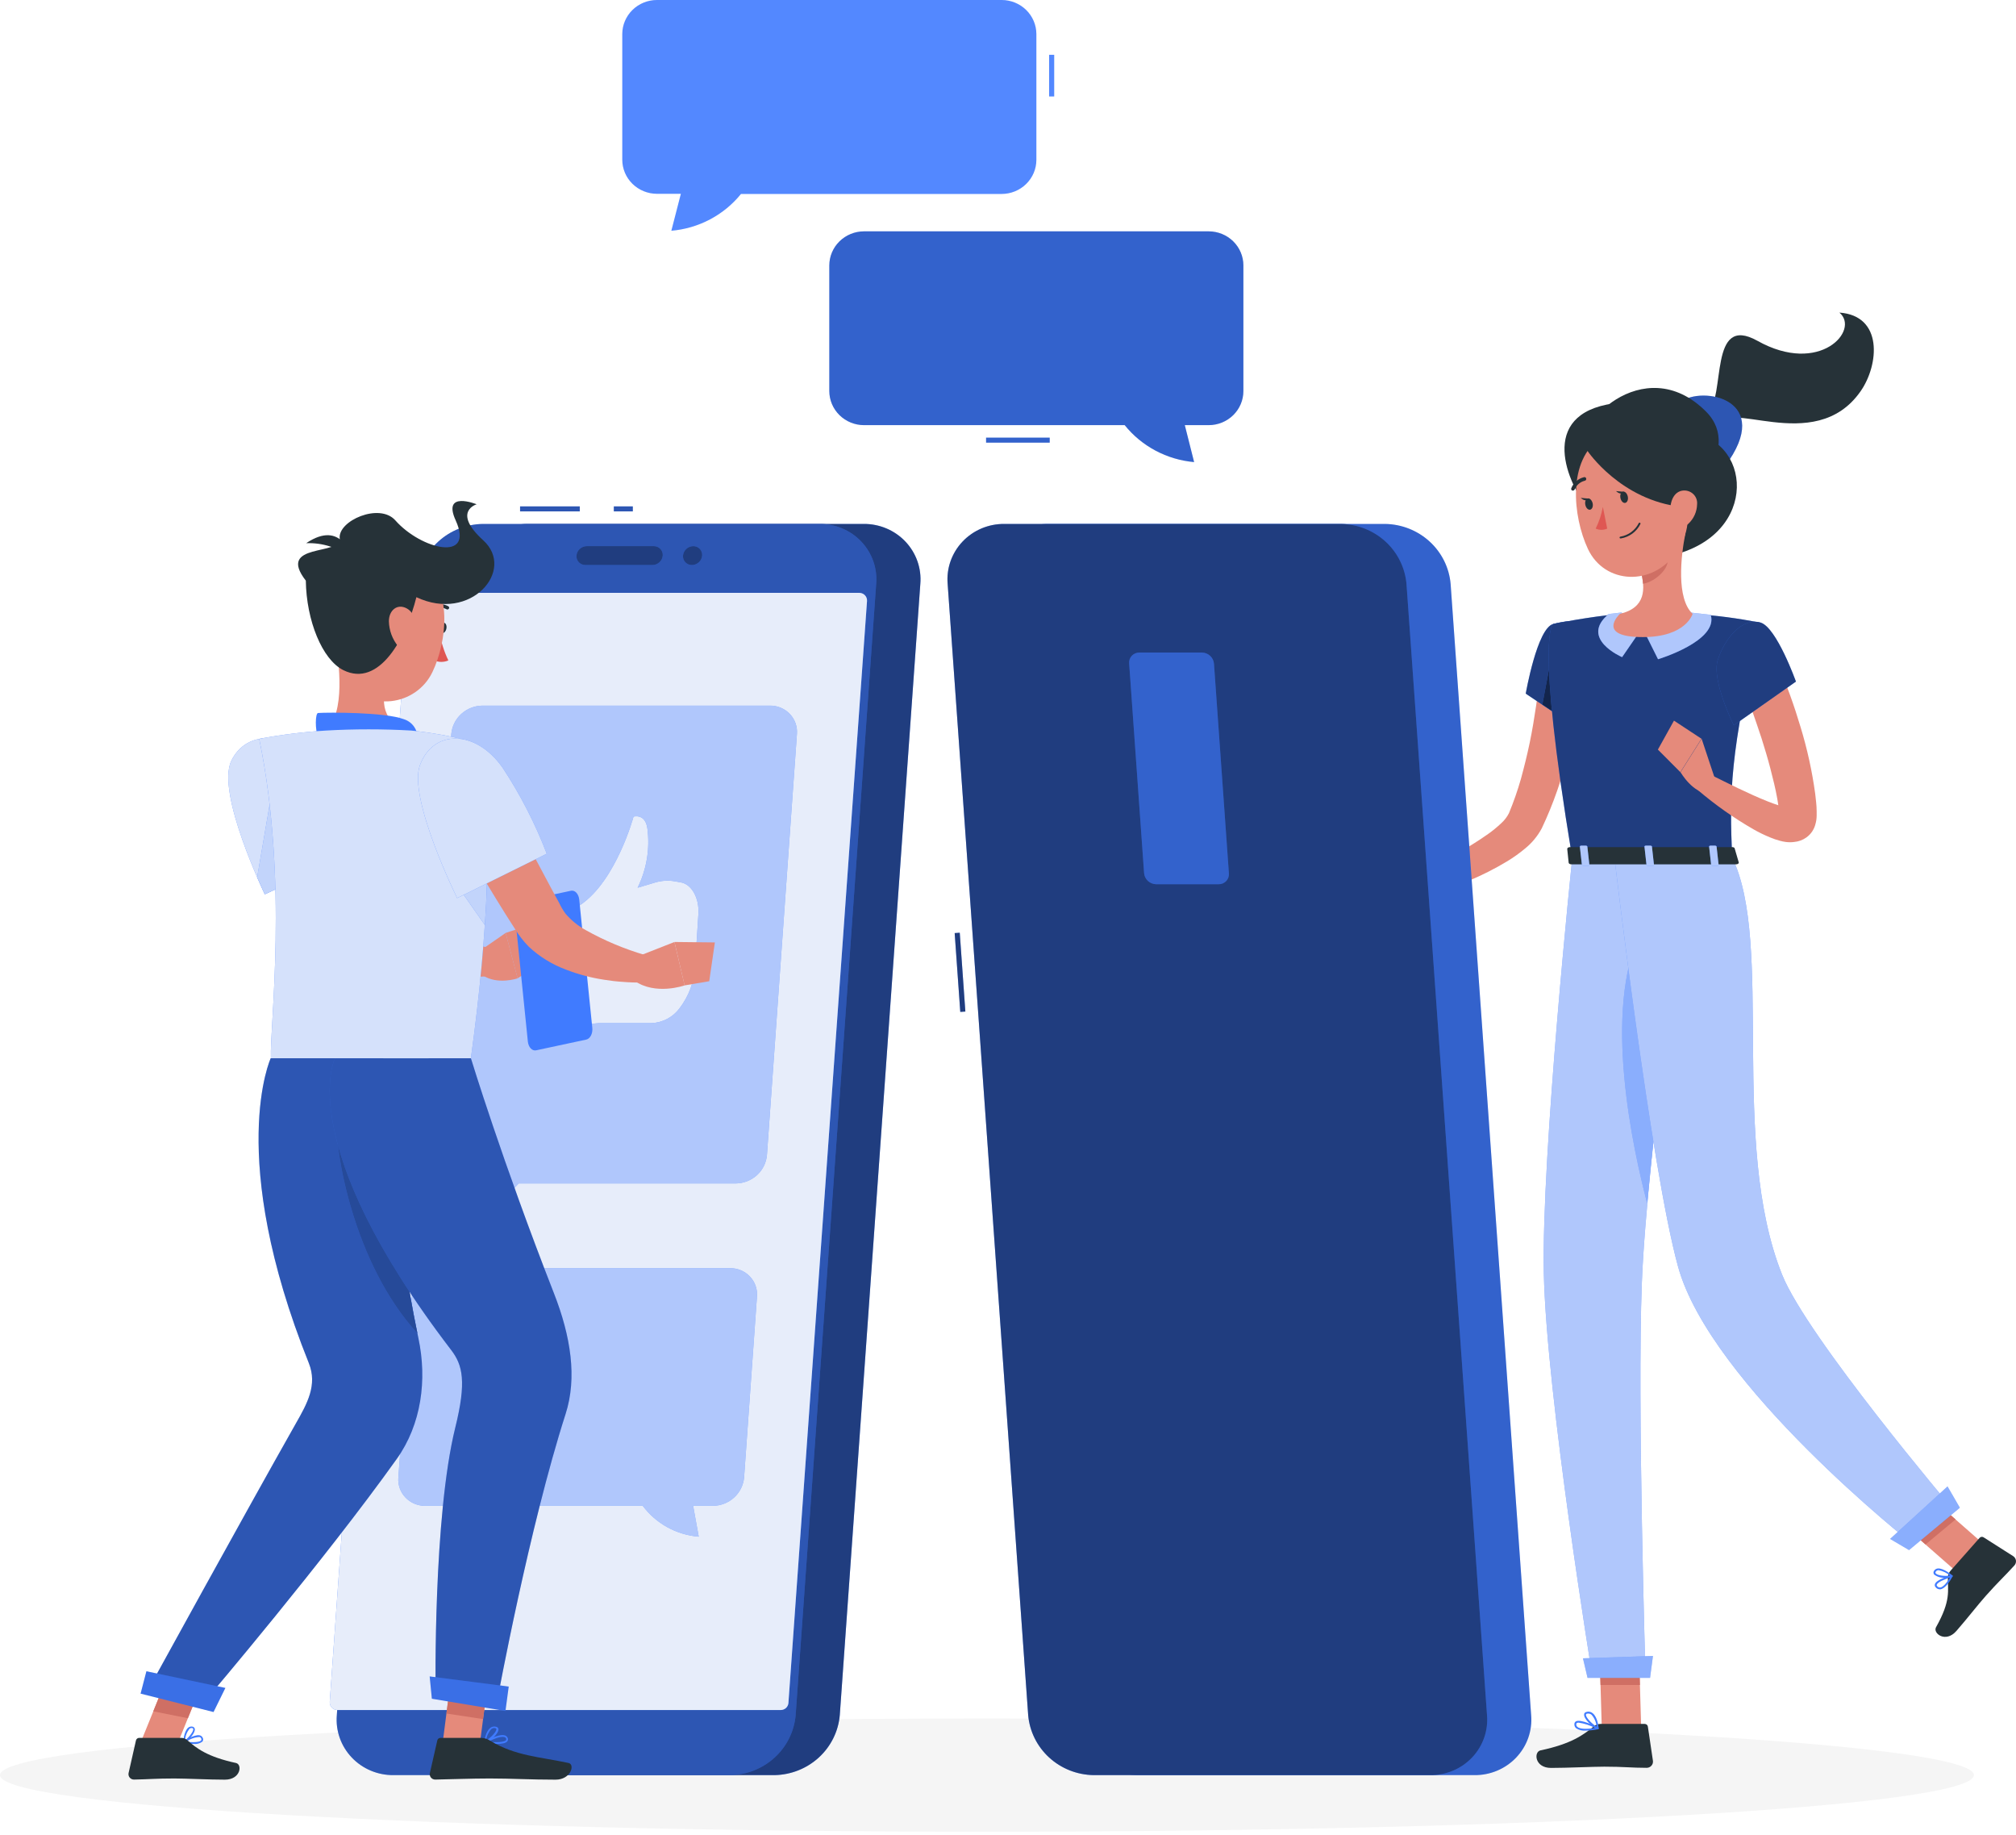 <svg width="488" height="444" viewBox="0 0 488 444" fill="none" xmlns="http://www.w3.org/2000/svg">
<path d="M238.904 443.287C370.847 443.287 477.808 437.154 477.808 429.589C477.808 422.025 370.847 415.892 238.904 415.892C106.961 415.892 0 422.025 0 429.589C0 437.154 106.961 443.287 238.904 443.287Z" fill="#F5F5F5"/>
<path d="M382.648 162.359C382.451 165.759 382.032 168.881 381.564 172.124C381.095 175.366 380.418 178.512 379.703 181.683C378.236 188.151 376.059 194.443 373.21 200.45C372.204 202.339 370.821 204.009 369.144 205.363C367.766 206.513 366.299 207.557 364.757 208.484C361.879 210.216 358.877 211.741 355.775 213.046C349.753 215.581 343.54 217.656 337.194 219.253L335.666 214.764C338.5 213.554 341.408 212.211 344.217 210.844C347.026 209.477 349.836 208.097 352.522 206.597C355.177 205.168 357.741 203.579 360.198 201.841C361.33 201.044 362.401 200.167 363.402 199.216C364.167 198.528 364.798 197.707 365.262 196.796C366.388 194.089 367.354 191.322 368.158 188.507C368.946 185.615 369.673 182.699 370.289 179.735C370.906 176.77 371.398 173.769 371.842 170.756C372.286 167.743 372.643 164.706 372.914 161.802L382.648 162.359Z" fill="#E58A7B"/>
<path d="M376.007 150.997C372.076 151.977 369.328 167.864 369.328 167.864L380.159 175.124C380.159 175.124 390.546 159.104 387.552 154.869C384.373 150.355 381.749 149.508 376.007 150.997Z" fill="#407BFF"/>
<path opacity="0.5" d="M376.007 150.997C372.076 151.977 369.328 167.864 369.328 167.864L380.159 175.124C380.159 175.124 390.546 159.104 387.552 154.869C384.373 150.355 381.749 149.508 376.007 150.997Z" fill="black"/>
<path d="M376.364 154.494L373.345 170.502L379.432 174.556L376.364 154.494Z" fill="#407BFF"/>
<path opacity="0.7" d="M376.364 154.494L373.345 170.502L379.432 174.556L376.364 154.494Z" fill="black"/>
<path d="M337.896 214.522L331.131 207.795L330.244 217.281C330.244 217.281 335.308 220.645 338.869 218.842L337.896 214.522Z" fill="#E58A7B"/>
<path d="M323.172 206.79L322.864 214.764L330.244 217.281L331.131 207.795L323.172 206.79Z" fill="#E58A7B"/>
<path d="M397.274 418.264H387.737L387.096 396.58H396.633L397.274 418.264Z" fill="#E58A7B"/>
<path d="M481.418 374.776L474.148 380.838L457.514 366.257L464.784 360.195L481.418 374.776Z" fill="#E58A7B"/>
<path d="M472.165 380.112L479.176 372.186C479.292 372.046 479.457 371.953 479.64 371.926C479.822 371.899 480.008 371.94 480.161 372.041L487.345 376.615C487.522 376.736 487.671 376.892 487.782 377.074C487.893 377.255 487.964 377.458 487.989 377.668C488.015 377.879 487.995 378.092 487.93 378.294C487.866 378.496 487.759 378.683 487.616 378.841C485.152 381.564 483.759 382.75 480.666 386.234C478.757 388.376 476.194 391.704 473.569 394.705C470.945 397.705 467.815 395.261 468.641 393.797C472.337 387.239 471.45 384.928 471.511 381.697C471.525 381.108 471.758 380.545 472.165 380.112Z" fill="#263238"/>
<path d="M387.404 417.199H398.124C398.309 417.197 398.488 417.261 398.628 417.378C398.769 417.496 398.861 417.66 398.888 417.84L400.12 426.165C400.142 426.374 400.12 426.587 400.053 426.787C399.986 426.988 399.877 427.172 399.733 427.329C399.589 427.485 399.413 427.61 399.216 427.695C399.02 427.78 398.807 427.823 398.592 427.822C394.896 427.822 393.047 427.544 388.341 427.544C385.445 427.544 379.444 427.846 375.452 427.846C371.46 427.846 371.226 423.95 372.902 423.599C380.368 422.026 383.313 419.848 385.827 417.767C386.272 417.408 386.828 417.208 387.404 417.199Z" fill="#263238"/>
<path d="M387.096 396.592L387.429 407.773H396.966L396.645 396.592H387.096Z" fill="#CF6F64"/>
<path d="M464.796 360.195L457.526 366.257L466.102 373.771L473.372 367.709L464.796 360.195Z" fill="#CF6F64"/>
<path d="M376.006 150.997C376.006 150.997 371.472 152.57 380.566 207.516H419.292C418.639 192.04 418.627 182.493 426.156 150.718C420.737 149.613 415.243 148.897 409.718 148.577C403.861 148.159 397.981 148.159 392.123 148.577C384.57 149.23 376.006 150.997 376.006 150.997Z" fill="#407BFF"/>
<path opacity="0.5" d="M376.006 150.997C376.006 150.997 371.472 152.57 380.566 207.516H419.292C418.639 192.04 418.627 182.493 426.156 150.718C420.737 149.613 415.243 148.897 409.718 148.577C403.861 148.159 397.981 148.159 392.123 148.577C384.57 149.23 376.006 150.997 376.006 150.997Z" fill="black"/>
<path d="M397.853 152.521L401.352 159.539C401.352 159.539 416.027 155.135 414.105 148.795L409.176 148.238L397.853 152.521Z" fill="#407BFF"/>
<path opacity="0.6" d="M397.853 152.521L401.352 159.539C401.352 159.539 416.027 155.135 414.105 148.795L409.176 148.238L397.853 152.521Z" fill="#FAFAFA"/>
<path d="M397.582 151.868L392.653 159.031C392.653 159.031 382.204 154.579 389.413 148.589L392.481 148.238L397.582 151.868Z" fill="#407BFF"/>
<path opacity="0.6" d="M397.582 151.868L392.653 159.031C392.653 159.031 382.204 154.579 389.413 148.589L392.481 148.238L397.582 151.868Z" fill="#FAFAFA"/>
<path d="M413.316 100.177C417.838 95.905 413.501 75.831 425.404 82.474C440.535 90.944 450.306 79.861 445.254 75.65C455.875 76.388 454.84 88.258 450.417 94.635C439.192 110.861 416.545 95.433 416.409 103.673C416.274 111.914 413.316 100.177 413.316 100.177Z" fill="#263238"/>
<path d="M406.786 97.284C411.974 93.255 429.692 96.607 417.543 112.833L406.786 97.284Z" fill="#407BFF"/>
<path opacity="0.3" d="M406.786 97.284C411.974 93.255 429.692 96.607 417.543 112.833L406.786 97.284Z" fill="black"/>
<path d="M409.521 104.823C424.628 107.037 425.687 131.141 402.239 134.88L409.521 104.823Z" fill="#263238"/>
<path d="M407.969 129.108C406.86 134.662 405.751 144.838 409.719 148.553C409.719 148.553 408.166 154.179 397.656 154.179C386.098 154.179 392.123 148.553 392.123 148.553C398.432 147.064 398.284 142.503 397.175 138.159L407.969 129.108Z" fill="#E58A7B"/>
<path d="M403.57 132.847L397.175 138.195C397.456 139.2 397.638 140.229 397.717 141.269C400.182 140.918 403.447 138.316 403.706 135.848C403.847 134.848 403.801 133.83 403.57 132.847Z" fill="#CF6F64"/>
<path d="M384.127 122.671C378.915 116.076 372.125 99.063 392.444 97.43L384.127 122.671Z" fill="#263238"/>
<path d="M407.587 114.927C408.819 124.147 409.558 128.019 405.813 133.585C400.182 141.97 388.378 141.474 384.361 132.81C380.726 125.018 379.297 111.26 387.638 105.888C389.473 104.694 391.589 103.981 393.784 103.816C395.979 103.651 398.18 104.04 400.179 104.946C402.177 105.851 403.907 107.244 405.204 108.991C406.5 110.737 407.321 112.781 407.587 114.927Z" fill="#E58A7B"/>
<path d="M380.603 207.468C380.603 207.468 373.086 279.596 373.703 308.153C374.356 337.858 385.445 405.607 385.445 405.607H398.333C398.333 405.607 396.288 339.589 397.434 310.427C398.666 278.616 408.967 207.468 408.967 207.468H380.603Z" fill="#407BFF"/>
<path opacity="0.6" d="M380.603 207.468C380.603 207.468 373.086 279.596 373.703 308.153C374.356 337.858 385.445 405.607 385.445 405.607H398.333C398.333 405.607 396.288 339.589 397.434 310.427C398.666 278.616 408.967 207.468 408.967 207.468H380.603Z" fill="#FAFAFA"/>
<path d="M399.418 406.055H384.287L383.178 401.323L400.12 400.743L399.418 406.055Z" fill="#407BFF"/>
<path opacity="0.4" d="M399.418 406.055H384.287L383.178 401.323L400.12 400.743L399.418 406.055Z" fill="#FAFAFA"/>
<path d="M397.274 225.412C387.761 244.204 395.364 278.483 398.728 291.237C400.453 272.082 403.36 248.669 405.628 231.474C404.186 221.746 401.66 216.749 397.274 225.412Z" fill="#407BFF"/>
<path opacity="0.4" d="M397.274 225.412C387.761 244.204 395.364 278.483 398.728 291.237C400.453 272.082 403.36 248.669 405.628 231.474C404.186 221.746 401.66 216.749 397.274 225.412Z" fill="#FAFAFA"/>
<path d="M390.793 207.468C390.793 207.468 399.566 282.488 406.195 306.531C414.056 335.124 462.874 373.59 462.874 373.59L472.793 365.314C472.793 365.314 437.381 323.532 431.368 308.443C418.529 276.305 429.519 228.413 419.256 207.444L390.793 207.468Z" fill="#407BFF"/>
<path opacity="0.6" d="M390.793 207.468C390.793 207.468 399.566 282.488 406.195 306.531C414.056 335.124 462.874 373.59 462.874 373.59L472.793 365.314C472.793 365.314 437.381 323.532 431.368 308.443C418.529 276.305 429.519 228.413 419.256 207.444L390.793 207.468Z" fill="#FAFAFA"/>
<path d="M474.407 364.878L462.11 375.127L457.526 372.429L471.425 359.723L474.407 364.878Z" fill="#407BFF"/>
<path opacity="0.4" d="M474.407 364.878L462.11 375.127L457.526 372.429L471.425 359.723L474.407 364.878Z" fill="#FAFAFA"/>
<path d="M394.033 120.19C394.181 120.928 393.898 121.606 393.405 121.703C392.912 121.799 392.394 121.267 392.246 120.493C392.099 119.718 392.382 119.077 392.875 118.98C393.368 118.883 393.885 119.44 394.033 120.19Z" fill="#263238"/>
<path d="M385.531 121.836C385.679 122.574 385.396 123.251 384.903 123.348C384.41 123.445 383.893 122.913 383.745 122.138C383.597 121.364 383.868 120.722 384.361 120.626C384.854 120.529 385.359 121.085 385.531 121.836Z" fill="#263238"/>
<path d="M384.57 120.662L382.648 120.492C382.648 120.492 383.855 121.703 384.57 120.662Z" fill="#263238"/>
<path d="M387.996 122.67C387.662 124.49 387.078 126.257 386.258 127.922C386.695 128.119 387.17 128.222 387.651 128.222C388.131 128.222 388.606 128.119 389.043 127.922L387.996 122.67Z" fill="#DF5753"/>
<path d="M392.259 130.306C392.2 130.306 392.144 130.283 392.102 130.242C392.06 130.201 392.037 130.146 392.037 130.088C392.037 130.03 392.06 129.975 392.102 129.934C392.144 129.893 392.2 129.87 392.259 129.87C393.202 129.708 394.093 129.33 394.86 128.767C395.626 128.204 396.246 127.47 396.67 126.627C396.681 126.6 396.698 126.576 396.719 126.555C396.74 126.534 396.765 126.518 396.792 126.507C396.82 126.496 396.849 126.49 396.879 126.49C396.909 126.49 396.938 126.495 396.966 126.506C396.993 126.517 397.018 126.534 397.039 126.554C397.06 126.575 397.077 126.6 397.089 126.627C397.1 126.653 397.106 126.682 397.106 126.712C397.106 126.741 397.1 126.77 397.089 126.797C396.643 127.712 395.979 128.509 395.153 129.12C394.328 129.731 393.364 130.137 392.345 130.306H392.259Z" fill="#263238"/>
<path d="M384.299 109.155C384.299 109.155 392.321 121.098 407.107 122.671C407.107 122.671 422.373 109.058 412.984 99.62C397.779 84.35 379.642 103.806 384.299 109.155Z" fill="#263238"/>
<path d="M410.803 122.053C410.783 122.942 410.583 123.818 410.215 124.63C409.847 125.443 409.318 126.175 408.659 126.785C406.885 128.418 404.889 127.123 404.445 124.909C404.051 122.913 404.445 119.67 406.724 118.859C407.216 118.697 407.742 118.658 408.253 118.747C408.764 118.835 409.244 119.048 409.649 119.366C410.055 119.683 410.373 120.096 410.575 120.565C410.776 121.035 410.855 121.546 410.803 122.053Z" fill="#E58A7B"/>
<path d="M395.98 116.996C395.867 116.997 395.758 116.958 395.672 116.887C395.259 116.505 394.761 116.224 394.217 116.066C393.674 115.908 393.1 115.879 392.542 115.979C392.485 115.996 392.425 116 392.365 115.993C392.306 115.986 392.248 115.967 392.197 115.938C392.145 115.909 392.1 115.869 392.064 115.822C392.028 115.775 392.002 115.722 391.988 115.665C391.958 115.551 391.974 115.43 392.034 115.328C392.094 115.226 392.193 115.151 392.308 115.12C393.011 114.979 393.738 115.005 394.428 115.196C395.119 115.388 395.752 115.739 396.276 116.221C396.36 116.305 396.407 116.418 396.407 116.536C396.407 116.654 396.36 116.767 396.276 116.85C396.2 116.934 396.094 116.986 395.98 116.996Z" fill="#263238"/>
<path d="M380.775 118.726C380.718 118.738 380.659 118.738 380.603 118.726C380.547 118.705 380.496 118.673 380.453 118.632C380.41 118.591 380.376 118.541 380.353 118.487C380.33 118.433 380.318 118.375 380.319 118.316C380.32 118.257 380.332 118.199 380.356 118.145C380.616 117.489 381.032 116.903 381.57 116.437C382.108 115.972 382.753 115.641 383.449 115.471C383.506 115.459 383.566 115.458 383.624 115.47C383.682 115.481 383.736 115.504 383.785 115.536C383.833 115.569 383.875 115.612 383.906 115.661C383.937 115.71 383.958 115.765 383.966 115.822C383.979 115.879 383.979 115.938 383.968 115.996C383.957 116.053 383.934 116.108 383.9 116.157C383.867 116.205 383.824 116.247 383.774 116.279C383.724 116.31 383.668 116.332 383.609 116.342C383.055 116.482 382.542 116.749 382.114 117.121C381.685 117.494 381.353 117.961 381.145 118.484C381.11 118.553 381.058 118.611 380.993 118.654C380.928 118.696 380.853 118.721 380.775 118.726Z" fill="#263238"/>
<path d="M439.746 197.377V196.3C439.746 194.848 439.537 193.456 439.389 192.053C438.643 186.618 437.465 181.25 435.865 175.996C434.318 170.792 432.475 165.678 430.345 160.677L421.264 164.307C423.1 168.978 424.837 173.902 426.427 178.742C427.191 181.163 427.918 183.583 428.546 186.003C429.174 188.423 429.778 190.843 430.209 193.263L430.468 194.872C429.618 194.594 428.743 194.291 427.856 193.928C423.198 192.065 418.442 189.645 413.748 187.321L411.025 191.23C415.202 194.793 419.706 197.968 424.48 200.716C425.762 201.446 427.092 202.092 428.46 202.652C429.227 202.979 430.018 203.25 430.826 203.463C431.307 203.597 431.797 203.698 432.292 203.765C432.95 203.848 433.617 203.848 434.276 203.765C435.363 203.671 436.402 203.286 437.282 202.652C438.377 201.853 439.149 200.701 439.463 199.397C439.65 198.739 439.745 198.06 439.746 197.377ZM433.117 195.574H433.339C433.475 195.562 433.302 195.586 433.056 195.574H433.117Z" fill="#E58A7B"/>
<path d="M426.193 150.67C430.074 151.88 434.732 164.948 434.732 164.948L419.687 175.524C419.687 175.524 414.191 164.573 415.83 159.648C417.481 154.518 421.732 149.351 426.193 150.67Z" fill="#407BFF"/>
<path opacity="0.5" d="M426.193 150.67C430.074 151.88 434.732 164.948 434.732 164.948L419.687 175.524C419.687 175.524 414.191 164.573 415.83 159.648C417.481 154.518 421.732 149.351 426.193 150.67Z" fill="black"/>
<path d="M469.552 384.625C469.356 384.62 469.163 384.571 468.989 384.483C468.814 384.395 468.661 384.27 468.542 384.117C468.448 384.021 468.382 383.901 468.352 383.771C468.322 383.641 468.328 383.506 468.37 383.379C468.715 382.229 472.066 381.298 472.399 381.201C472.442 381.188 472.489 381.188 472.533 381.201C472.577 381.214 472.616 381.239 472.645 381.274C472.667 381.31 472.678 381.352 472.678 381.395C472.678 381.437 472.667 381.479 472.645 381.516C472.054 382.617 470.871 384.48 469.676 384.625H469.552ZM472.017 381.782C470.698 382.193 468.998 382.907 468.813 383.512C468.794 383.567 468.792 383.626 468.807 383.682C468.822 383.738 468.855 383.789 468.899 383.827C468.984 383.946 469.099 384.042 469.233 384.103C469.367 384.165 469.516 384.191 469.663 384.178C470.292 384.105 471.154 383.222 472.004 381.782H472.017Z" fill="#407BFF"/>
<path d="M470.957 381.818C469.972 381.918 468.985 381.645 468.197 381.056C468.083 380.919 468.021 380.748 468.021 380.572C468.021 380.395 468.083 380.224 468.197 380.088C468.295 379.95 468.421 379.833 468.568 379.746C468.714 379.658 468.877 379.601 469.047 379.579C470.403 379.422 472.497 381.165 472.584 381.249C472.616 381.272 472.64 381.304 472.653 381.341C472.666 381.378 472.668 381.417 472.657 381.455C472.652 381.494 472.635 381.531 472.609 381.561C472.583 381.591 472.548 381.613 472.51 381.624C472.005 381.763 471.481 381.828 470.957 381.818ZM469.281 380.003H469.134C469.024 380.015 468.919 380.051 468.826 380.107C468.732 380.164 468.652 380.24 468.591 380.33C468.431 380.56 468.493 380.693 468.591 380.777C468.998 381.298 470.871 381.491 472.017 381.298C471.249 380.641 470.318 380.194 469.318 380.003H469.281Z" fill="#407BFF"/>
<path d="M383.831 418.82C383.014 418.893 382.196 418.688 381.514 418.239C381.361 418.107 381.244 417.939 381.173 417.751C381.102 417.563 381.079 417.361 381.108 417.162C381.115 417.04 381.154 416.921 381.221 416.817C381.288 416.714 381.38 416.628 381.49 416.569C382.66 415.952 386.418 417.852 386.887 418.07C386.928 418.091 386.962 418.125 386.984 418.166C387.006 418.207 387.015 418.254 387.01 418.3C387.005 418.344 386.986 418.386 386.955 418.419C386.923 418.452 386.882 418.474 386.837 418.481C385.849 418.691 384.842 418.804 383.831 418.82ZM382.13 416.884C381.986 416.875 381.841 416.904 381.711 416.969C381.667 416.989 381.63 417.022 381.604 417.062C381.577 417.103 381.563 417.15 381.564 417.198C381.54 417.329 381.551 417.464 381.596 417.589C381.642 417.715 381.72 417.826 381.822 417.912C382.401 418.421 383.966 418.517 386.086 418.167C384.851 417.522 383.513 417.088 382.13 416.884Z" fill="#407BFF"/>
<path d="M386.763 418.494H386.665C385.531 417.985 383.289 415.977 383.461 414.863C383.461 414.609 383.683 414.295 384.311 414.234C384.533 414.21 384.757 414.232 384.969 414.299C385.182 414.366 385.377 414.476 385.544 414.621C386.776 415.602 386.973 418.118 386.973 418.252C386.979 418.289 386.974 418.327 386.959 418.361C386.944 418.395 386.919 418.425 386.887 418.445C386.852 418.474 386.809 418.491 386.763 418.494ZM384.496 414.694H384.361C383.942 414.694 383.917 414.888 383.905 414.948C383.806 415.577 385.322 417.175 386.48 417.864C386.394 416.796 385.962 415.783 385.248 414.972C385.043 414.805 384.787 414.707 384.521 414.694H384.496Z" fill="#407BFF"/>
<path d="M415.103 188.398L411.9 178.779L406.798 186.874C406.798 186.874 409.805 192.113 413.773 192.028L415.103 188.398Z" fill="#E58A7B"/>
<path d="M405.209 174.398L401.315 181.404L406.761 186.873L411.862 178.779L405.209 174.398Z" fill="#E58A7B"/>
<path d="M393.097 119.016L391.187 118.847C391.187 118.847 392.394 120.057 393.097 119.016Z" fill="#263238"/>
<path d="M419.872 205.229L420.87 208.642C421.005 208.896 420.685 209.174 420.229 209.174H380.381C380.023 209.174 379.74 209.005 379.715 208.787L379.37 205.447C379.37 205.205 379.641 205.012 380.023 205.012H419.243C419.358 204.994 419.476 205.005 419.585 205.043C419.695 205.081 419.793 205.145 419.872 205.229Z" fill="#263238"/>
<path d="M414.61 209.537H415.657C415.867 209.537 416.027 209.428 416.015 209.307L415.522 204.878C415.522 204.745 415.325 204.649 415.115 204.649H414.068C413.858 204.649 413.698 204.745 413.711 204.878L414.203 209.307C414.216 209.428 414.401 209.537 414.61 209.537Z" fill="#407BFF"/>
<path opacity="0.6" d="M414.61 209.537H415.657C415.867 209.537 416.027 209.428 416.015 209.307L415.522 204.878C415.522 204.745 415.325 204.649 415.115 204.649H414.068C413.858 204.649 413.698 204.745 413.711 204.878L414.203 209.307C414.216 209.428 414.401 209.537 414.61 209.537Z" fill="#FAFAFA"/>
<path d="M383.326 209.537H384.373C384.582 209.537 384.743 209.428 384.73 209.307L384.237 204.878C384.237 204.745 384.04 204.649 383.831 204.649H382.784C382.574 204.649 382.414 204.745 382.426 204.878L382.919 209.307C382.931 209.428 383.067 209.537 383.326 209.537Z" fill="#407BFF"/>
<path opacity="0.6" d="M383.326 209.537H384.373C384.582 209.537 384.743 209.428 384.73 209.307L384.237 204.878C384.237 204.745 384.04 204.649 383.831 204.649H382.784C382.574 204.649 382.414 204.745 382.426 204.878L382.919 209.307C382.931 209.428 383.067 209.537 383.326 209.537Z" fill="#FAFAFA"/>
<path d="M398.962 209.537H400.022C400.231 209.537 400.391 209.428 400.367 209.307L399.874 204.878C399.874 204.745 399.677 204.649 399.467 204.649H398.42C398.21 204.649 398.05 204.745 398.062 204.878L398.555 209.307C398.589 209.383 398.647 209.446 398.72 209.488C398.793 209.529 398.878 209.546 398.962 209.537Z" fill="#407BFF"/>
<path opacity="0.6" d="M398.962 209.537H400.022C400.231 209.537 400.391 209.428 400.367 209.307L399.874 204.878C399.874 204.745 399.677 204.649 399.467 204.649H398.42C398.21 204.649 398.05 204.745 398.062 204.878L398.555 209.307C398.589 209.383 398.647 209.446 398.72 209.488C398.793 209.529 398.878 209.546 398.962 209.537Z" fill="#FAFAFA"/>
<path d="M275.376 429.589H356.883C358.785 429.611 360.669 429.242 362.417 428.506C364.164 427.771 365.736 426.684 367.031 425.317C368.326 423.95 369.315 422.332 369.936 420.567C370.556 418.802 370.794 416.929 370.634 415.069L351.142 141.317C350.803 137.402 348.998 133.75 346.075 131.068C343.153 128.386 339.32 126.864 335.321 126.797H253.813C251.912 126.775 250.027 127.144 248.28 127.879C246.532 128.615 244.96 129.701 243.666 131.069C242.371 132.436 241.381 134.054 240.761 135.819C240.14 137.583 239.902 139.456 240.062 141.317L259.555 415.081C259.896 418.993 261.702 422.642 264.625 425.322C267.547 428.002 271.378 429.522 275.376 429.589Z" fill="#407BFF"/>
<path opacity="0.2" d="M275.376 429.589H356.883C358.785 429.611 360.669 429.242 362.417 428.506C364.164 427.771 365.736 426.684 367.031 425.317C368.326 423.95 369.315 422.332 369.936 420.567C370.556 418.802 370.794 416.929 370.634 415.069L351.142 141.317C350.803 137.402 348.998 133.75 346.075 131.068C343.153 128.386 339.32 126.864 335.321 126.797H253.813C251.912 126.775 250.027 127.144 248.28 127.879C246.532 128.615 244.96 129.701 243.666 131.069C242.371 132.436 241.381 134.054 240.761 135.819C240.14 137.583 239.902 139.456 240.062 141.317L259.555 415.081C259.896 418.993 261.702 422.642 264.625 425.322C267.547 428.002 271.378 429.522 275.376 429.589Z" fill="black"/>
<path d="M232.32 225.73L231.091 225.814L232.449 244.886L233.678 244.801L232.32 225.73Z" fill="#407BFF"/>
<path opacity="0.5" d="M232.32 225.73L231.091 225.814L232.449 244.886L233.678 244.801L232.32 225.73Z" fill="black"/>
<path d="M264.705 429.589H346.201C348.102 429.611 349.987 429.242 351.734 428.506C353.482 427.771 355.053 426.684 356.348 425.317C357.643 423.95 358.632 422.332 359.253 420.567C359.873 418.802 360.111 416.929 359.952 415.069L340.459 141.317C340.121 137.402 338.315 133.75 335.393 131.068C332.47 128.386 328.638 126.864 324.638 126.797H243.143C241.241 126.775 239.357 127.144 237.609 127.879C235.862 128.615 234.29 129.701 232.995 131.069C231.7 132.436 230.711 134.054 230.09 135.819C229.47 137.583 229.232 139.456 229.392 141.317L248.884 415.069C249.223 418.983 251.028 422.635 253.951 425.318C256.873 428 260.706 429.522 264.705 429.589Z" fill="#407BFF"/>
<path opacity="0.5" d="M264.705 429.589H346.201C348.102 429.611 349.987 429.242 351.734 428.506C353.482 427.771 355.053 426.684 356.348 425.317C357.643 423.95 358.632 422.332 359.253 420.567C359.873 418.802 360.111 416.929 359.952 415.069L340.459 141.317C340.121 137.402 338.315 133.75 335.393 131.068C332.47 128.386 328.638 126.864 324.638 126.797H243.143C241.241 126.775 239.357 127.144 237.609 127.879C235.862 128.615 234.29 129.701 232.995 131.069C231.7 132.436 230.711 134.054 230.09 135.819C229.47 137.583 229.232 139.456 229.392 141.317L248.884 415.069C249.223 418.983 251.028 422.635 253.951 425.318C256.873 428 260.706 429.522 264.705 429.589Z" fill="black"/>
<path d="M279.836 213.99H294.918C295.273 214.004 295.627 213.943 295.955 213.81C296.284 213.678 296.58 213.477 296.822 213.222C297.064 212.967 297.247 212.663 297.359 212.332C297.47 212.001 297.508 211.65 297.469 211.304L293.858 160.604C293.797 159.879 293.463 159.201 292.921 158.705C292.378 158.208 291.667 157.928 290.926 157.918H275.869C275.515 157.906 275.162 157.968 274.835 158.101C274.508 158.235 274.214 158.435 273.973 158.69C273.732 158.945 273.55 159.248 273.439 159.579C273.328 159.909 273.291 160.259 273.33 160.604L276.941 211.304C277.001 212.023 277.33 212.695 277.865 213.191C278.399 213.687 279.101 213.971 279.836 213.99Z" fill="#407BFF"/>
<path opacity="0.2" d="M279.836 213.99H294.918C295.273 214.004 295.627 213.943 295.955 213.81C296.284 213.678 296.58 213.477 296.822 213.222C297.064 212.967 297.247 212.663 297.359 212.332C297.47 212.001 297.508 211.65 297.469 211.304L293.858 160.604C293.797 159.879 293.463 159.201 292.921 158.705C292.378 158.208 291.667 157.928 290.926 157.918H275.869C275.515 157.906 275.162 157.968 274.835 158.101C274.508 158.235 274.214 158.435 273.973 158.69C273.732 158.945 273.55 159.248 273.439 159.579C273.328 159.909 273.291 160.259 273.33 160.604L276.941 211.304C277.001 212.023 277.33 212.695 277.865 213.191C278.399 213.687 279.101 213.971 279.836 213.99Z" fill="black"/>
<path d="M187.461 429.589H105.953C104.052 429.611 102.167 429.242 100.42 428.506C98.672 427.771 97.101 426.684 95.806 425.317C94.511 423.95 93.522 422.332 92.901 420.567C92.281 418.802 92.043 416.929 92.203 415.069L111.695 141.317C112.036 137.403 113.842 133.753 116.764 131.071C119.686 128.389 123.517 126.866 127.516 126.797H209.024C210.925 126.775 212.81 127.144 214.557 127.879C216.305 128.615 217.876 129.701 219.171 131.068C220.466 132.436 221.455 134.054 222.076 135.819C222.697 137.583 222.935 139.456 222.775 141.317L203.282 415.069C202.944 418.983 201.139 422.635 198.216 425.318C195.293 428 191.461 429.522 187.461 429.589Z" fill="#407BFF"/>
<path opacity="0.5" d="M187.461 429.589H105.953C104.052 429.611 102.167 429.242 100.42 428.506C98.672 427.771 97.101 426.684 95.806 425.317C94.511 423.95 93.522 422.332 92.901 420.567C92.281 418.802 92.043 416.929 92.203 415.069L111.695 141.317C112.036 137.403 113.842 133.753 116.764 131.071C119.686 128.389 123.517 126.866 127.516 126.797H209.024C210.925 126.775 212.81 127.144 214.557 127.879C216.305 128.615 217.876 129.701 219.171 131.068C220.466 132.436 221.455 134.054 222.076 135.819C222.697 137.583 222.935 139.456 222.775 141.317L203.282 415.069C202.944 418.983 201.139 422.635 198.216 425.318C195.293 428 191.461 429.522 187.461 429.589Z" fill="black"/>
<path d="M153.182 122.549H148.586V123.76H153.182V122.549Z" fill="#407BFF"/>
<path opacity="0.3" d="M153.182 122.549H148.586V123.76H153.182V122.549Z" fill="black"/>
<path d="M140.343 122.549H125.89V123.76H140.343V122.549Z" fill="#407BFF"/>
<path opacity="0.3" d="M140.343 122.549H125.89V123.76H140.343V122.549Z" fill="black"/>
<path d="M176.778 429.589H95.283C93.382 429.611 91.497 429.242 89.75 428.506C88.002 427.771 86.43 426.684 85.136 425.317C83.841 423.95 82.851 422.332 82.231 420.567C81.61 418.802 81.372 416.929 81.532 415.069L101.025 141.317C101.363 137.402 103.168 133.75 106.091 131.068C109.014 128.385 112.846 126.863 116.846 126.797H198.341C200.242 126.775 202.127 127.144 203.875 127.879C205.622 128.615 207.194 129.701 208.489 131.068C209.783 132.436 210.773 134.054 211.393 135.819C212.014 137.583 212.252 139.456 212.092 141.317L192.599 415.069C192.261 418.983 190.456 422.635 187.533 425.318C184.61 428 180.778 429.522 176.778 429.589Z" fill="#407BFF"/>
<path opacity="0.3" d="M176.778 429.589H95.283C93.382 429.611 91.497 429.242 89.75 428.506C88.002 427.771 86.43 426.684 85.136 425.317C83.841 423.95 82.851 422.332 82.231 420.567C81.61 418.802 81.372 416.929 81.532 415.069L101.025 141.317C101.363 137.402 103.168 133.75 106.091 131.068C109.014 128.385 112.846 126.863 116.846 126.797H198.341C200.242 126.775 202.127 127.144 203.875 127.879C205.622 128.615 207.194 129.701 208.489 131.068C209.783 132.436 210.773 134.054 211.393 135.819C212.014 137.583 212.252 139.456 212.092 141.317L192.599 415.069C192.261 418.983 190.456 422.635 187.533 425.318C184.61 428 180.778 429.522 176.778 429.589Z" fill="black"/>
<path d="M189.001 413.835H81.692C81.435 413.834 81.181 413.781 80.945 413.68C80.709 413.579 80.497 413.431 80.322 413.246C80.146 413.062 80.011 412.844 79.925 412.606C79.838 412.368 79.803 412.115 79.819 411.863L98.807 145.189C98.841 144.721 99.055 144.284 99.405 143.965C99.755 143.646 100.215 143.469 100.692 143.471H207.989C208.247 143.47 208.503 143.522 208.74 143.622C208.977 143.723 209.191 143.87 209.368 144.055C209.544 144.24 209.68 144.458 209.768 144.697C209.855 144.936 209.891 145.19 209.874 145.443L190.85 412.117C190.819 412.579 190.611 413.013 190.268 413.332C189.926 413.65 189.473 413.83 189.001 413.835Z" fill="#407BFF"/>
<path opacity="0.9" d="M189.001 413.835H81.692C81.435 413.834 81.181 413.781 80.945 413.68C80.709 413.579 80.497 413.431 80.322 413.246C80.146 413.062 80.011 412.844 79.925 412.606C79.838 412.368 79.803 412.115 79.819 411.863L98.807 145.189C98.841 144.721 99.055 144.284 99.405 143.965C99.755 143.646 100.215 143.469 100.692 143.471H207.989C208.247 143.47 208.503 143.522 208.74 143.622C208.977 143.723 209.191 143.87 209.368 144.055C209.544 144.24 209.68 144.458 209.768 144.697C209.855 144.936 209.891 145.19 209.874 145.443L190.85 412.117C190.819 412.579 190.611 413.013 190.268 413.332C189.926 413.65 189.473 413.83 189.001 413.835Z" fill="#FAFAFA"/>
<path d="M186.389 170.768H116.735C114.842 170.8 113.028 171.521 111.644 172.79C110.26 174.06 109.405 175.788 109.243 177.641L101.986 279.524C101.91 280.405 102.023 281.292 102.318 282.128C102.612 282.964 103.081 283.731 103.695 284.378C104.309 285.025 105.054 285.539 105.882 285.887C106.71 286.235 107.603 286.408 108.504 286.397H113.334L110.87 293.862C116.569 293.358 121.838 290.677 125.545 286.397H178.158C180.052 286.364 181.866 285.644 183.249 284.374C184.633 283.105 185.488 281.377 185.65 279.524L192.907 177.641C192.981 176.76 192.867 175.874 192.572 175.038C192.277 174.203 191.807 173.438 191.194 172.791C190.58 172.144 189.836 171.63 189.009 171.282C188.181 170.933 187.289 170.758 186.389 170.768Z" fill="#407BFF"/>
<path opacity="0.6" d="M186.389 170.768H116.735C114.842 170.8 113.028 171.521 111.644 172.79C110.26 174.06 109.405 175.788 109.243 177.641L101.986 279.524C101.91 280.405 102.023 281.292 102.318 282.128C102.612 282.964 103.081 283.731 103.695 284.378C104.309 285.025 105.054 285.539 105.882 285.887C106.71 286.235 107.603 286.408 108.504 286.397H113.334L110.87 293.862C116.569 293.358 121.838 290.677 125.545 286.397H178.158C180.052 286.364 181.866 285.644 183.249 284.374C184.633 283.105 185.488 281.377 185.65 279.524L192.907 177.641C192.981 176.76 192.867 175.874 192.572 175.038C192.277 174.203 191.807 173.438 191.194 172.791C190.58 172.144 189.836 171.63 189.009 171.282C188.181 170.933 187.289 170.758 186.389 170.768Z" fill="#FAFAFA"/>
<path d="M107.062 306.906H176.717C177.617 306.895 178.51 307.068 179.339 307.416C180.167 307.764 180.912 308.278 181.526 308.925C182.14 309.572 182.609 310.339 182.903 311.175C183.198 312.011 183.31 312.898 183.235 313.779L180.117 357.545C179.956 359.398 179.101 361.126 177.717 362.396C176.333 363.665 174.519 364.386 172.626 364.418H167.783L169.139 371.884C166.467 371.665 163.874 370.885 161.536 369.597C159.198 368.309 157.168 366.543 155.585 364.418H102.947C102.046 364.43 101.153 364.256 100.325 363.908C99.497 363.561 98.752 363.047 98.138 362.399C97.524 361.752 97.055 360.986 96.76 360.15C96.466 359.314 96.353 358.427 96.429 357.545L99.546 313.779C99.708 311.922 100.567 310.191 101.956 308.92C103.345 307.65 105.165 306.933 107.062 306.906Z" fill="#407BFF"/>
<path opacity="0.6" d="M107.062 306.906H176.717C177.617 306.895 178.51 307.068 179.339 307.416C180.167 307.764 180.912 308.278 181.526 308.925C182.14 309.572 182.609 310.339 182.903 311.175C183.198 312.011 183.31 312.898 183.235 313.779L180.117 357.545C179.956 359.398 179.101 361.126 177.717 362.396C176.333 363.665 174.519 364.386 172.626 364.418H167.783L169.139 371.884C166.467 371.665 163.874 370.885 161.536 369.597C159.198 368.309 157.168 366.543 155.585 364.418H102.947C102.046 364.43 101.153 364.256 100.325 363.908C99.497 363.561 98.752 363.047 98.138 362.399C97.524 361.752 97.055 360.986 96.76 360.15C96.466 359.314 96.353 358.427 96.429 357.545L99.546 313.779C99.708 311.922 100.567 310.191 101.956 308.92C103.345 307.65 105.165 306.933 107.062 306.906Z" fill="#FAFAFA"/>
<path d="M169.964 134.456C169.916 135.069 169.636 135.643 169.181 136.066C168.726 136.488 168.127 136.73 167.5 136.743C167.2 136.747 166.903 136.69 166.627 136.575C166.351 136.459 166.103 136.288 165.898 136.073C165.694 135.857 165.538 135.602 165.44 135.323C165.343 135.045 165.306 134.749 165.331 134.456C165.386 133.844 165.666 133.274 166.121 132.852C166.575 132.431 167.171 132.188 167.796 132.169C168.096 132.165 168.393 132.222 168.669 132.337C168.945 132.453 169.193 132.624 169.397 132.839C169.602 133.055 169.758 133.31 169.856 133.589C169.953 133.867 169.99 134.163 169.964 134.456Z" fill="#407BFF"/>
<path opacity="0.5" d="M169.964 134.456C169.916 135.069 169.636 135.643 169.181 136.066C168.726 136.488 168.127 136.73 167.5 136.743C167.2 136.747 166.903 136.69 166.627 136.575C166.351 136.459 166.103 136.288 165.898 136.073C165.694 135.857 165.538 135.602 165.44 135.323C165.343 135.045 165.306 134.749 165.331 134.456C165.386 133.844 165.666 133.274 166.121 132.852C166.575 132.431 167.171 132.188 167.796 132.169C168.096 132.165 168.393 132.222 168.669 132.337C168.945 132.453 169.193 132.624 169.397 132.839C169.602 133.055 169.758 133.31 169.856 133.589C169.953 133.867 169.99 134.163 169.964 134.456Z" fill="black"/>
<path d="M157.963 136.743H141.711C141.412 136.746 141.115 136.687 140.84 136.571C140.565 136.455 140.318 136.284 140.114 136.069C139.91 135.853 139.753 135.599 139.655 135.321C139.557 135.044 139.518 134.749 139.542 134.456C139.594 133.843 139.874 133.271 140.329 132.849C140.783 132.427 141.381 132.185 142.007 132.169H158.259C158.558 132.166 158.855 132.225 159.13 132.341C159.405 132.457 159.652 132.628 159.856 132.843C160.06 133.059 160.216 133.313 160.315 133.591C160.413 133.868 160.451 134.163 160.427 134.456C160.376 135.068 160.096 135.641 159.641 136.063C159.186 136.485 158.589 136.727 157.963 136.743Z" fill="#407BFF"/>
<path opacity="0.5" d="M157.963 136.743H141.711C141.412 136.746 141.115 136.687 140.84 136.571C140.565 136.455 140.318 136.284 140.114 136.069C139.91 135.853 139.753 135.599 139.655 135.321C139.557 135.044 139.518 134.749 139.542 134.456C139.594 133.843 139.874 133.271 140.329 132.849C140.783 132.427 141.381 132.185 142.007 132.169H158.259C158.558 132.166 158.855 132.225 159.13 132.341C159.405 132.457 159.652 132.628 159.856 132.843C160.06 133.059 160.216 133.313 160.315 133.591C160.413 133.868 160.451 134.163 160.427 134.456C160.376 135.068 160.096 135.641 159.641 136.063C159.186 136.485 158.589 136.727 157.963 136.743Z" fill="black"/>
<path d="M71.194 189.318L73.129 193.032C73.806 194.242 74.496 195.561 75.211 196.808C76.64 199.312 78.094 201.793 79.622 204.201C82.538 208.943 85.878 213.422 89.603 217.584C90.527 218.491 91.525 219.58 92.166 220.076C93.061 220.786 94.017 221.417 95.024 221.964C97.424 223.207 99.921 224.259 102.491 225.11C108.03 226.916 113.67 228.406 119.384 229.575L118.99 236.242C112.573 236.611 106.134 236.242 99.805 235.141C96.433 234.567 93.13 233.655 89.948 232.418C88.177 231.724 86.484 230.852 84.896 229.817C84.074 229.279 83.291 228.684 82.555 228.038L80.608 226.356C75.906 221.876 71.732 216.892 68.163 211.497C66.376 208.871 64.688 206.209 63.148 203.475C62.372 202.108 61.608 200.728 60.881 199.337C60.154 197.945 59.464 196.59 58.737 195.017L71.194 189.318Z" fill="#E58A7B"/>
<path d="M116.92 229.575L122.403 225.775L125.298 236.762C125.298 236.762 120.468 238.432 116.833 236.024L116.92 229.575Z" fill="#E58A7B"/>
<path d="M129.968 223.282L131.915 232.479L125.286 236.762L122.391 225.775L129.968 223.282Z" fill="#E58A7B"/>
<path d="M164.802 213.542L163.311 213.276C161.753 213.011 160.154 213.107 158.641 213.554L154.341 214.837C156.535 210.382 157.358 205.394 156.706 200.486C156.189 196.784 153.355 197.631 153.355 197.631C153.355 197.631 149.202 213.022 140.577 218.927L137.867 220.778L141.736 247.894L144.927 247.604C146.159 247.604 153.17 247.604 157.692 247.604C159.021 247.548 160.32 247.199 161.493 246.583C162.666 245.967 163.683 245.1 164.469 244.047C166.773 241.052 168.093 237.439 168.252 233.689L169.065 221.069C169.262 217.342 167.438 213.99 164.802 213.542Z" fill="#407BFF"/>
<path opacity="0.9" d="M164.802 213.542L163.311 213.276C161.753 213.011 160.154 213.107 158.641 213.554L154.341 214.837C156.535 210.382 157.358 205.394 156.706 200.486C156.189 196.784 153.355 197.631 153.355 197.631C153.355 197.631 149.202 213.022 140.577 218.927L137.867 220.778L141.736 247.894L144.927 247.604C146.159 247.604 153.17 247.604 157.692 247.604C159.021 247.548 160.32 247.199 161.493 246.583C162.666 245.967 163.683 245.1 164.469 244.047C166.773 241.052 168.093 237.439 168.252 233.689L169.065 221.069C169.262 217.342 167.438 213.99 164.802 213.542Z" fill="#FAFAFA"/>
<path d="M129.759 254.186L141.908 251.585C142.857 251.391 143.522 250.109 143.374 248.741L140.208 217.68C140.06 216.313 139.173 215.369 138.224 215.563L126.075 218.164C125.126 218.358 124.461 219.641 124.609 221.008L127.775 252.069C127.923 253.436 128.81 254.38 129.759 254.186Z" fill="#407BFF"/>
<path d="M106.348 151.795C106.2 152.497 106.459 153.139 106.927 153.235C107.395 153.332 107.9 152.848 108.048 152.146C108.196 151.445 107.937 150.791 107.469 150.694C107.001 150.598 106.496 151.094 106.348 151.795Z" fill="#263238"/>
<path d="M106.397 153.126C106.794 155.446 107.511 157.701 108.529 159.83C107.97 160.074 107.364 160.194 106.752 160.182C106.141 160.169 105.54 160.024 104.992 159.757L106.397 153.126Z" fill="#DF5753"/>
<path d="M108.295 147.5C108.211 147.498 108.13 147.473 108.061 147.427C107.588 147.176 107.061 147.038 106.523 147.025C105.985 147.013 105.453 147.126 104.968 147.354C104.865 147.4 104.748 147.404 104.642 147.365C104.536 147.327 104.449 147.249 104.401 147.149C104.377 147.098 104.363 147.043 104.361 146.987C104.359 146.931 104.369 146.876 104.39 146.824C104.411 146.771 104.442 146.724 104.482 146.684C104.522 146.645 104.57 146.613 104.623 146.592C105.237 146.305 105.913 146.167 106.592 146.19C107.272 146.213 107.936 146.397 108.529 146.725C108.577 146.755 108.618 146.793 108.65 146.839C108.682 146.884 108.705 146.936 108.716 146.99C108.728 147.044 108.728 147.1 108.717 147.154C108.706 147.209 108.684 147.26 108.652 147.306C108.614 147.366 108.562 147.415 108.499 147.448C108.436 147.482 108.366 147.5 108.295 147.5Z" fill="#263238"/>
<path d="M80.99 154.046C82.222 160.544 83.578 172.462 78.945 176.794C78.945 176.794 80.756 183.401 93.065 183.401C106.619 183.401 99.522 176.794 99.522 176.794C92.129 175.064 92.338 169.691 93.62 164.694L80.99 154.046Z" fill="#E58A7B"/>
<path d="M77.072 178.658C76.184 176.528 76.332 172.608 76.985 172.547C79.548 172.378 93.225 172.341 97.747 174.047C98.345 174.233 98.9 174.533 99.379 174.93C99.858 175.328 100.251 175.815 100.537 176.363C100.822 176.912 100.994 177.51 101.042 178.124C101.09 178.738 101.013 179.356 100.815 179.94L77.072 178.658Z" fill="#407BFF"/>
<path d="M46.847 422.039C46.051 422.034 45.258 421.949 44.481 421.785C44.441 421.778 44.404 421.759 44.376 421.731C44.347 421.703 44.328 421.666 44.321 421.627C44.315 421.587 44.32 421.546 44.335 421.507C44.35 421.469 44.375 421.436 44.407 421.409C44.518 421.337 47.019 419.667 48.338 419.957C48.48 419.988 48.614 420.048 48.731 420.134C48.848 420.219 48.945 420.328 49.015 420.454C49.123 420.6 49.18 420.776 49.18 420.956C49.18 421.136 49.123 421.312 49.015 421.458C48.712 421.692 48.363 421.864 47.991 421.963C47.618 422.063 47.229 422.089 46.847 422.039ZM45.085 421.482C46.44 421.7 48.288 421.7 48.683 421.192C48.683 421.192 48.831 420.998 48.683 420.659C48.643 420.585 48.587 420.521 48.519 420.471C48.45 420.421 48.372 420.386 48.288 420.369C47.129 420.425 46.013 420.822 45.085 421.506V421.482Z" fill="#407BFF"/>
<path d="M44.53 421.821H44.419C44.385 421.802 44.358 421.773 44.34 421.739C44.322 421.704 44.316 421.665 44.321 421.627C44.321 421.518 44.543 418.953 45.553 418.106C45.681 418.003 45.829 417.926 45.987 417.881C46.146 417.835 46.313 417.821 46.477 417.84C46.638 417.843 46.793 417.899 46.916 418C47.04 418.102 47.124 418.242 47.155 418.397C47.34 419.389 45.528 421.325 44.604 421.833L44.53 421.821ZM46.354 418.191C46.177 418.193 46.006 418.257 45.873 418.372C45.233 419.17 44.859 420.141 44.801 421.155C45.725 420.466 46.884 419.001 46.773 418.409C46.773 418.409 46.773 418.227 46.452 418.191H46.354Z" fill="#407BFF"/>
<path d="M34.081 421.603H43.138L51.48 401.021H42.436L34.081 421.603Z" fill="#E58A7B"/>
<path d="M43.853 420.575H33.687C33.506 420.576 33.33 420.638 33.189 420.75C33.048 420.862 32.95 421.018 32.911 421.192L31.124 429.093C31.084 429.285 31.087 429.484 31.136 429.675C31.184 429.866 31.276 430.043 31.404 430.195C31.531 430.346 31.692 430.467 31.874 430.548C32.056 430.63 32.255 430.67 32.455 430.666C36.004 430.606 37.729 430.4 42.202 430.4C44.949 430.4 50.617 430.69 54.425 430.69C58.232 430.69 58.712 427.06 57.16 426.661C50.186 425.161 47.561 423.092 45.331 421.131C44.926 420.771 44.399 420.573 43.853 420.575Z" fill="#263238"/>
<path d="M117.548 185.446C120.247 190.286 122.908 195.247 125.533 200.16L133.394 214.91L135.365 218.54C135.782 219.419 136.277 220.262 136.844 221.056C138.22 222.686 139.891 224.052 141.773 225.086C146.326 227.637 151.163 229.667 156.189 231.136L155.425 237.767C153.879 237.799 152.333 237.75 150.792 237.621C149.26 237.526 147.734 237.352 146.221 237.101C143.088 236.627 140.018 235.815 137.066 234.681C133.704 233.441 130.628 231.553 128.022 229.127C126.724 227.809 125.587 226.347 124.633 224.771L122.317 221.141C119.286 216.301 116.365 211.437 113.556 206.548C110.759 201.624 108.048 196.687 105.448 191.641L117.548 185.446Z" fill="#E58A7B"/>
<path d="M55.977 184.163C52.281 191.919 64.097 216.41 64.097 216.41L84.28 207.214C82.077 200.265 79.334 193.494 76.074 186.958C70.8 176.685 59.723 176.238 55.977 184.163Z" fill="#407BFF"/>
<path opacity="0.8" d="M55.977 184.163C52.281 191.919 64.097 216.41 64.097 216.41L84.28 207.214C82.077 200.265 79.334 193.494 76.074 186.958C70.8 176.685 59.723 176.238 55.977 184.163Z" fill="#FAFAFA"/>
<path d="M66.808 185.748L62.249 212.308C63.333 214.813 64.097 216.41 64.097 216.41L84.28 207.214C84.28 207.214 75.162 191.738 66.808 185.748Z" fill="#407BFF"/>
<path opacity="0.7" d="M66.808 185.748L62.249 212.308C63.333 214.813 64.097 216.41 64.097 216.41L84.28 207.214C84.28 207.214 75.162 191.738 66.808 185.748Z" fill="#FAFAFA"/>
<path d="M113.445 179.263C113.445 179.263 123.081 189.959 113.987 256.098H65.576C65.231 248.838 69.9 213.203 62.742 178.803C68.093 177.791 73.505 177.12 78.945 176.794C85.798 176.407 92.668 176.407 99.522 176.794C104.22 177.266 108.875 178.091 113.445 179.263Z" fill="#407BFF"/>
<path opacity="0.8" d="M113.445 179.263C113.445 179.263 123.081 189.959 113.987 256.098H65.576C65.231 248.838 69.9 213.203 62.742 178.803C68.093 177.791 73.505 177.12 78.945 176.794C85.798 176.407 92.668 176.407 99.522 176.794C104.22 177.266 108.875 178.091 113.445 179.263Z" fill="#FAFAFA"/>
<path d="M117.351 195.005L109.872 213.155L117.351 223.839C118.09 214.242 118.09 204.603 117.351 195.005Z" fill="#407BFF"/>
<path opacity="0.7" d="M117.351 195.005L109.872 213.155L117.351 223.839C118.09 214.242 118.09 204.603 117.351 195.005Z" fill="#FAFAFA"/>
<path d="M101.666 185.131C98.684 193.117 110.66 217.342 110.66 217.342L132.346 206.609C129.569 199.348 126.008 192.399 121.725 185.881C115.232 176.564 104.943 176.407 101.666 185.131Z" fill="#407BFF"/>
<path opacity="0.8" d="M101.666 185.131C98.684 193.117 110.66 217.342 110.66 217.342L132.346 206.609C129.569 199.348 126.008 192.399 121.725 185.881C115.232 176.564 104.943 176.407 101.666 185.131Z" fill="#FAFAFA"/>
<path d="M154.39 231.45L163.262 227.965L165.726 238.468C165.726 238.468 158.678 240.973 153.552 237.331L154.39 231.45Z" fill="#E58A7B"/>
<path d="M173.045 228.074L171.677 237.464L165.713 238.468L163.261 227.965L173.045 228.074Z" fill="#E58A7B"/>
<path d="M42.423 401.033H51.48L45.479 415.819L37.1 414.149L42.423 401.033Z" fill="#CF6F64"/>
<path d="M82.826 145.431C81.594 154.155 80.362 159.2 83.824 164.537C89.085 172.559 100.754 170.829 104.672 162.649C108.208 155.292 109.724 142.248 101.863 137.057C100.129 135.922 98.131 135.237 96.054 135.066C93.978 134.895 91.891 135.245 89.99 136.081C88.088 136.917 86.433 138.214 85.18 139.849C83.928 141.484 83.118 143.404 82.826 145.431Z" fill="#E58A7B"/>
<path d="M116.981 130.766C109.317 123.808 115.38 122.041 115.38 122.041C115.38 122.041 106.976 118.629 110.303 125.938C114.948 136.126 101.937 132.992 95.702 125.938C91.858 121.582 81.742 126.046 82.234 130.294C82.727 134.541 66.832 131.25 74.028 140.518C74.164 150.198 77.996 159.612 83.085 162.165C91.808 166.533 98.351 154.312 100.791 144.523C113.95 150.731 124.916 137.965 116.981 130.766Z" fill="#263238"/>
<path d="M94.137 150.355C94.187 152.557 94.97 154.683 96.367 156.405C98.228 158.632 100.347 157.41 100.84 154.832C101.284 152.509 100.84 148.553 98.499 147.258C96.158 145.963 94.125 147.718 94.137 150.355Z" fill="#E58A7B"/>
<path d="M74.114 131.455C78.069 131.308 81.948 132.547 85.056 134.952C85.056 134.952 82.826 125.587 74.114 131.455Z" fill="#263238"/>
<path d="M92.782 256.098C92.782 256.098 94.593 292.108 101.284 323.859C103.415 333.914 102.023 344.683 96.022 353.093C78.39 377.789 50.432 410.677 50.432 410.677L35.782 409.068C35.782 409.068 59.501 365.882 71.65 344.429C74.41 339.589 76.85 335.16 74.767 329.909C54.646 279.754 65.526 256.098 65.526 256.098H92.782Z" fill="#407BFF"/>
<path opacity="0.3" d="M92.782 256.098C92.782 256.098 94.593 292.108 101.284 323.859C103.415 333.914 102.023 344.683 96.022 353.093C78.39 377.789 50.432 410.677 50.432 410.677L35.782 409.068C35.782 409.068 59.501 365.882 71.65 344.429C74.41 339.589 76.85 335.16 74.767 329.909C54.646 279.754 65.526 256.098 65.526 256.098H92.782Z" fill="black"/>
<path d="M95.505 287.22L81.483 270.788C80.953 278.157 85.487 305.721 101.037 322.661C98.561 310.718 96.774 298.122 95.505 287.22Z" fill="#407BFF"/>
<path opacity="0.4" d="M95.505 287.22L81.483 270.788C80.953 278.157 85.487 305.721 101.037 322.661C98.561 310.718 96.774 298.122 95.505 287.22Z" fill="black"/>
<path d="M54.56 408.487L51.689 414.319L34.032 409.866L35.437 404.457L54.56 408.487Z" fill="#407BFF"/>
<path opacity="0.1" d="M54.56 408.487L51.689 414.319L34.032 409.866L35.437 404.457L54.56 408.487Z" fill="black"/>
<path d="M107.173 421.603H116.217L118.867 401.021H109.823L107.173 421.603Z" fill="#E58A7B"/>
<path d="M120.185 422.039C119.251 422.038 118.319 421.953 117.4 421.785C117.357 421.778 117.317 421.757 117.286 421.727C117.255 421.697 117.235 421.658 117.228 421.615C117.22 421.572 117.227 421.528 117.247 421.488C117.267 421.449 117.299 421.417 117.339 421.397C117.474 421.325 120.629 419.558 122.144 419.957C122.286 419.99 122.419 420.051 122.536 420.136C122.652 420.222 122.75 420.33 122.822 420.453C122.918 420.588 122.97 420.749 122.97 420.913C122.97 421.078 122.918 421.239 122.822 421.373C122.464 421.906 121.343 422.039 120.185 422.039ZM118.09 421.482C119.791 421.712 122.083 421.676 122.489 421.119C122.489 421.046 122.6 420.925 122.489 420.659C122.444 420.585 122.383 420.52 122.311 420.47C122.239 420.42 122.157 420.386 122.07 420.369C121.097 420.139 119.199 420.95 118.152 421.506L118.09 421.482Z" fill="#407BFF"/>
<path d="M117.437 421.821C117.397 421.832 117.354 421.832 117.314 421.821C117.286 421.797 117.263 421.767 117.248 421.734C117.233 421.7 117.226 421.664 117.228 421.627C117.228 421.518 117.487 419.123 118.633 418.203C118.799 418.059 118.995 417.952 119.208 417.889C119.421 417.827 119.645 417.81 119.865 417.84C120.456 417.901 120.616 418.191 120.653 418.433C120.826 419.437 118.657 421.361 117.573 421.833L117.437 421.821ZM119.655 418.191C119.378 418.189 119.111 418.289 118.904 418.469C118.218 419.236 117.788 420.19 117.671 421.204C118.793 420.55 120.259 419.038 120.136 418.433C120.136 418.433 120.136 418.239 119.717 418.191H119.655Z" fill="#407BFF"/>
<path d="M116.476 420.575H106.619C106.438 420.574 106.263 420.636 106.124 420.748C105.984 420.861 105.889 421.018 105.855 421.192L104.056 429.093C104.013 429.284 104.015 429.481 104.061 429.671C104.107 429.861 104.196 430.038 104.322 430.19C104.447 430.341 104.606 430.462 104.786 430.545C104.966 430.627 105.163 430.669 105.362 430.666C108.935 430.606 114.086 430.4 118.558 430.4C123.807 430.4 128.33 430.69 134.478 430.69C138.174 430.69 139.222 427.06 137.669 426.661C130.584 425.136 124.806 424.979 118.682 421.276C118.03 420.839 117.265 420.596 116.476 420.575Z" fill="#263238"/>
<path d="M109.823 401.033H118.879L116.932 416.025L108.061 414.682L109.823 401.033Z" fill="#CF6F64"/>
<path d="M113.987 256.098C113.987 256.098 121.565 280.976 134.084 312.969C138.162 323.375 139.739 333.394 136.905 342.202C128.12 369.549 120.53 410.677 120.53 410.677L105.436 409.068C105.436 409.068 104.857 367.117 110.204 345.494C112.952 334.398 112.016 330.356 109.194 326.69C70.751 276.463 81.076 256.134 81.076 256.134L113.987 256.098Z" fill="#407BFF"/>
<path opacity="0.3" d="M113.987 256.098C113.987 256.098 121.565 280.976 134.084 312.969C138.162 323.375 139.739 333.394 136.905 342.202C128.12 369.549 120.53 410.677 120.53 410.677L105.436 409.068C105.436 409.068 104.857 367.117 110.204 345.494C112.952 334.398 112.016 330.356 109.194 326.69C70.751 276.463 81.076 256.134 81.076 256.134L113.987 256.098Z" fill="black"/>
<path d="M123.142 408.16L122.354 414.065L104.537 411.1L104.007 405.703L123.142 408.16Z" fill="#407BFF"/>
<path opacity="0.1" d="M123.142 408.16L122.354 414.065L104.537 411.1L104.007 405.703L123.142 408.16Z" fill="black"/>
<path d="M254.096 105.912H238.694V107.122H254.096V105.912Z" fill="#407BFF"/>
<path opacity="0.2" d="M254.096 105.912H238.694V107.122H254.096V105.912Z" fill="black"/>
<path d="M209.135 55.987H292.589C294.814 55.99 296.946 56.86 298.519 58.404C300.092 59.949 300.977 62.043 300.98 64.227V94.647C300.977 96.831 300.092 98.925 298.519 100.47C296.946 102.015 294.814 102.884 292.589 102.887H286.798L289.053 111.829C285.78 111.537 282.602 110.593 279.713 109.056C276.824 107.518 274.283 105.42 272.246 102.887H209.135C206.911 102.881 204.781 102.011 203.209 100.467C201.637 98.923 200.75 96.83 200.744 94.647V64.227C200.75 62.044 201.637 59.952 203.209 58.408C204.781 56.864 206.911 55.994 209.135 55.987Z" fill="#407BFF"/>
<path opacity="0.2" d="M209.135 55.987H292.589C294.814 55.99 296.946 56.86 298.519 58.404C300.092 59.949 300.977 62.043 300.98 64.227V94.647C300.977 96.831 300.092 98.925 298.519 100.47C296.946 102.015 294.814 102.884 292.589 102.887H286.798L289.053 111.829C285.78 111.537 282.602 110.593 279.713 109.056C276.824 107.518 274.283 105.42 272.246 102.887H209.135C206.911 102.881 204.781 102.011 203.209 100.467C201.637 98.923 200.75 96.83 200.744 94.647V64.227C200.75 62.044 201.637 59.952 203.209 58.408C204.781 56.864 206.911 55.994 209.135 55.987Z" fill="black"/>
<path d="M255.181 13.262H253.949V23.341H255.181V13.262Z" fill="#407BFF"/>
<path opacity="0.1" d="M255.181 13.262H253.949V23.341H255.181V13.262Z" fill="#FAFAFA"/>
<path d="M242.477 0H159.023C156.803 0.003 154.674 0.869 153.102 2.408C151.53 3.948 150.642 6.036 150.632 8.216V38.66C150.635 40.844 151.52 42.938 153.093 44.483C154.666 46.028 156.798 46.897 159.023 46.9H164.814L162.51 55.842C165.788 55.56 168.974 54.625 171.872 53.094C174.77 51.563 177.32 49.468 179.366 46.936H242.477C244.701 46.93 246.831 46.06 248.403 44.516C249.976 42.972 250.862 40.88 250.868 38.696V8.216C250.855 6.037 249.966 3.951 248.395 2.412C246.823 0.873 244.696 0.006 242.477 0Z" fill="#407BFF"/>
<path opacity="0.1" d="M242.477 0H159.023C156.803 0.003 154.674 0.869 153.102 2.408C151.53 3.948 150.642 6.036 150.632 8.216V38.66C150.635 40.844 151.52 42.938 153.093 44.483C154.666 46.028 156.798 46.897 159.023 46.9H164.814L162.51 55.842C165.788 55.56 168.974 54.625 171.872 53.094C174.77 51.563 177.32 49.468 179.366 46.936H242.477C244.701 46.93 246.831 46.06 248.403 44.516C249.976 42.972 250.862 40.88 250.868 38.696V8.216C250.855 6.037 249.966 3.951 248.395 2.412C246.823 0.873 244.696 0.006 242.477 0Z" fill="#FAFAFA"/>
</svg>
